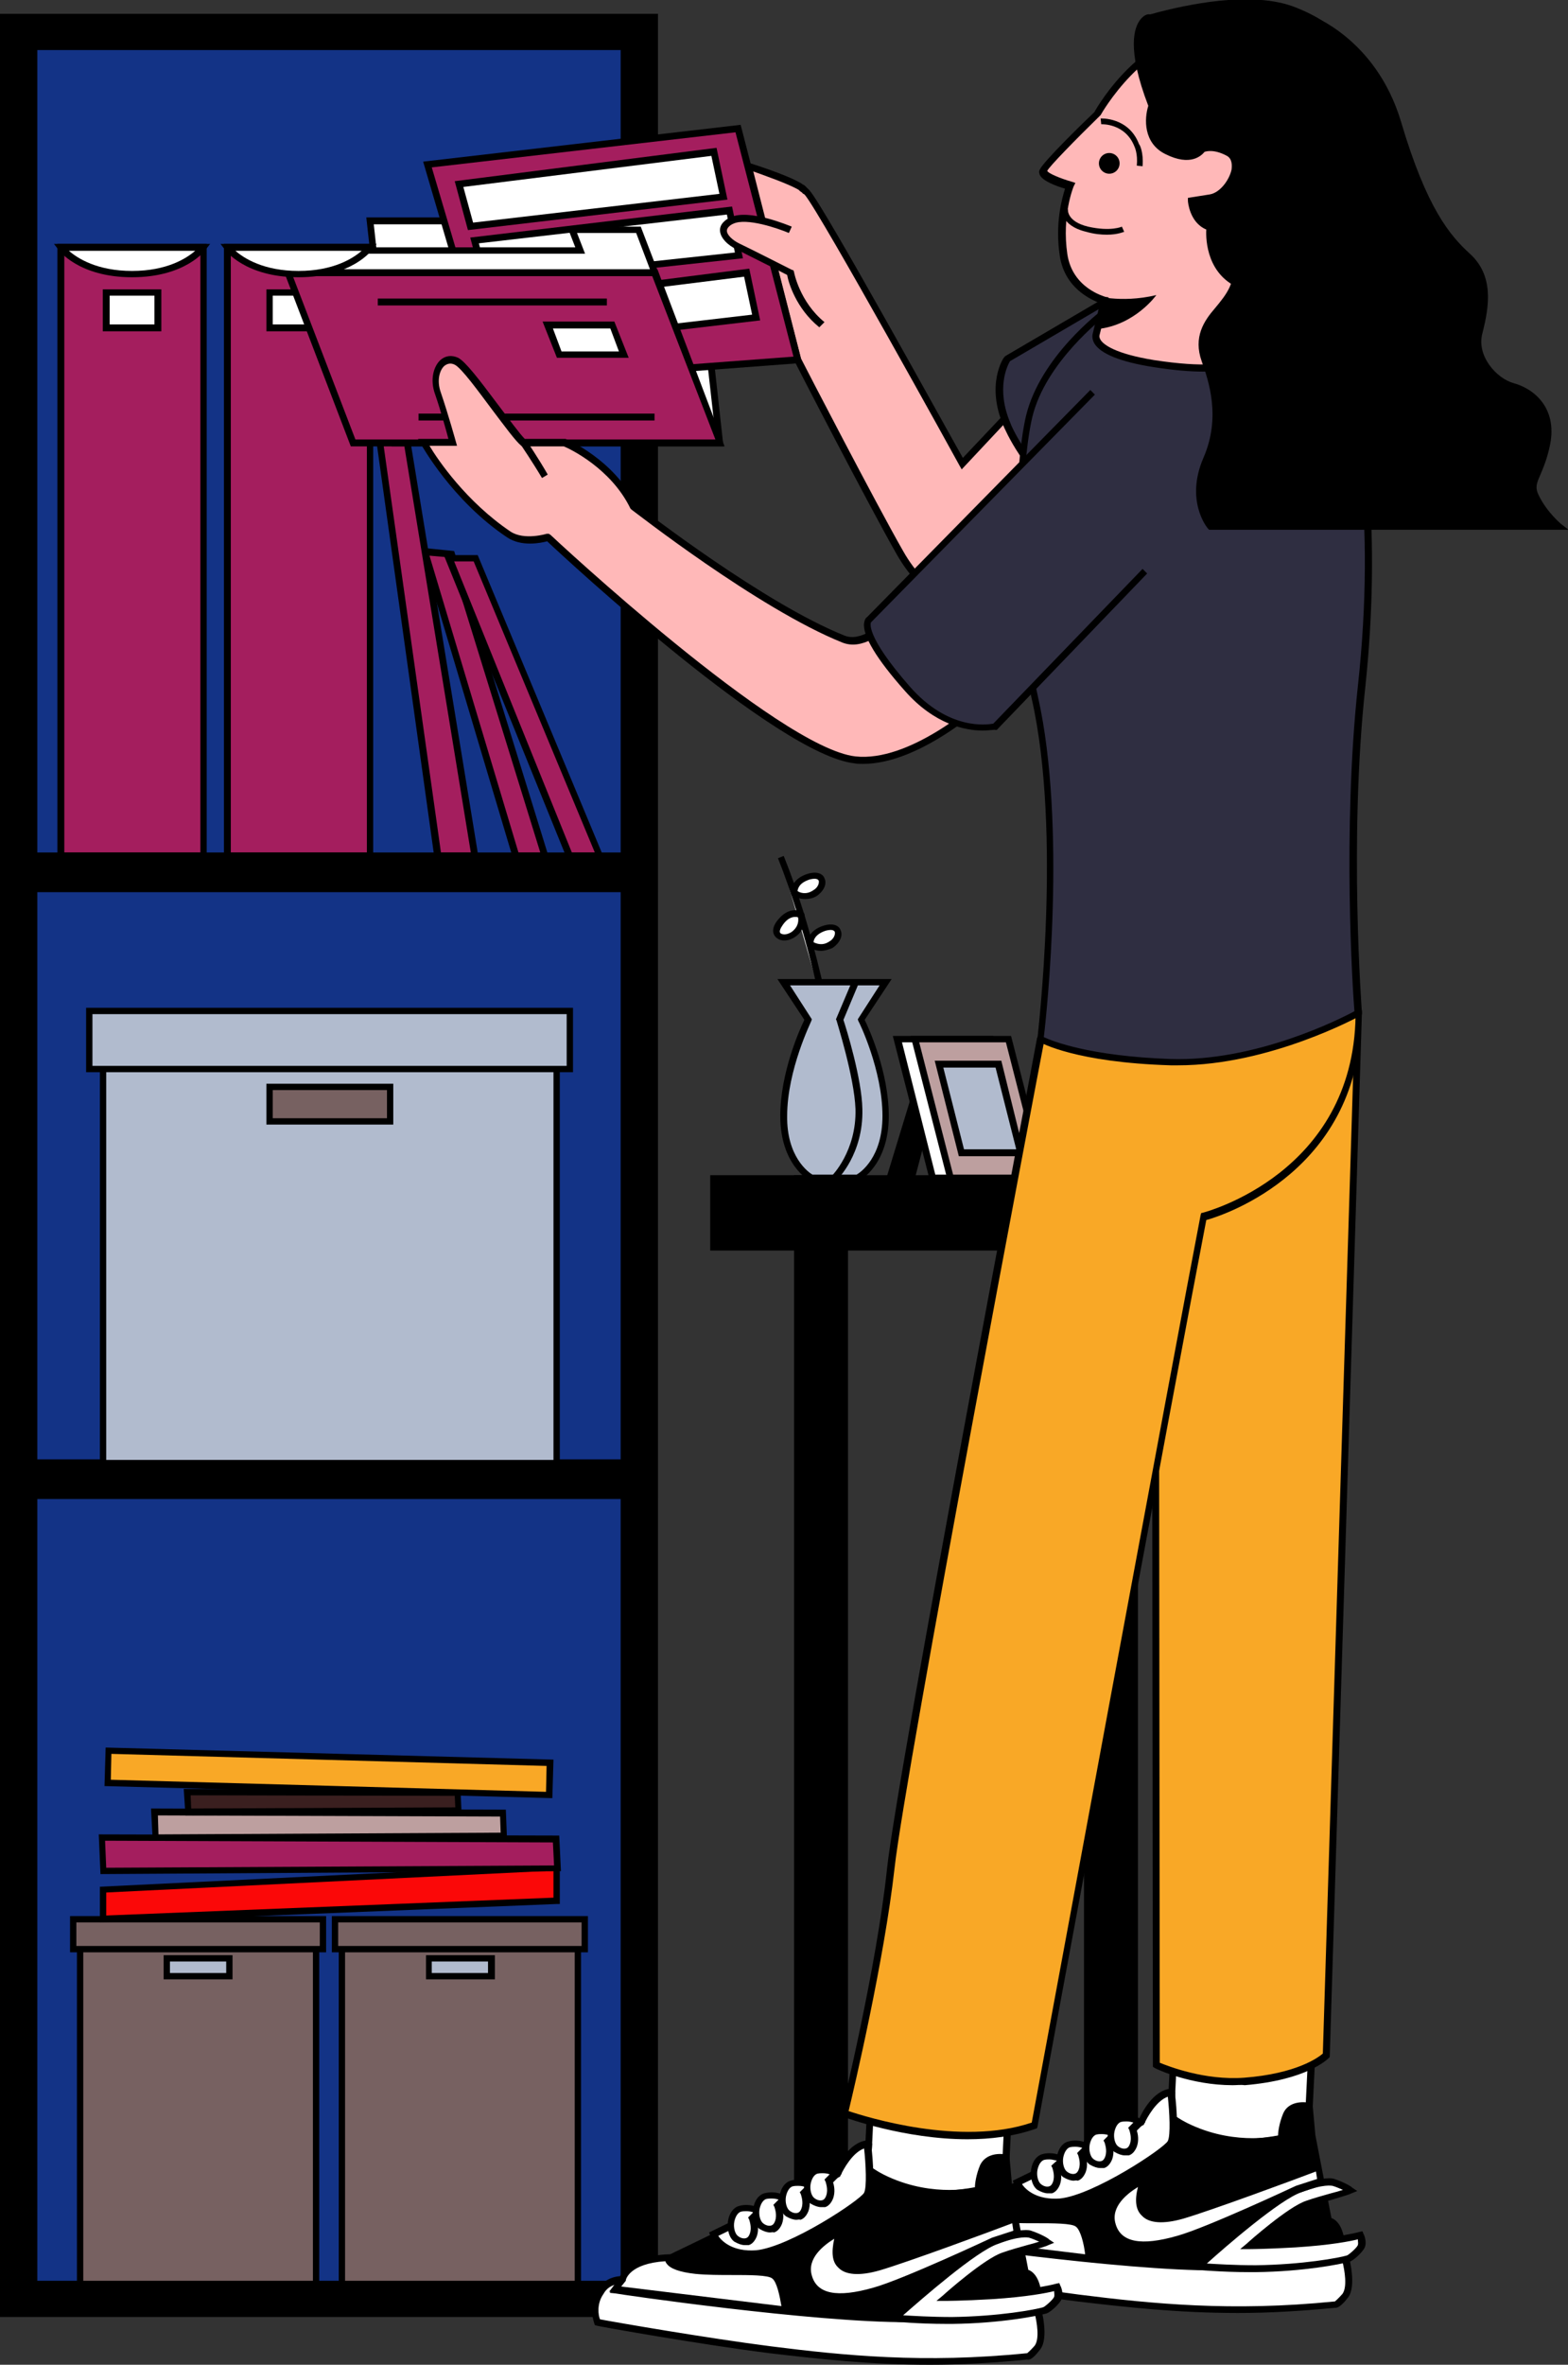 <svg width="213" height="321" viewBox="0 0 213 321" fill="none" xmlns="http://www.w3.org/2000/svg">
<rect x="0" y="0" width="213" height="321" fill="#333333" stroke="none"/>
<g clip-path="url(#clip0_1_1255)">
<path d="M154.115 159.914H147.719V297.341H154.115V159.914Z" fill="black"/>
<path d="M154.583 297.809H147.252V159.524H154.583V297.809ZM148.188 296.95H153.725V160.383H148.188V296.95Z" fill="black"/>
<path d="M178.215 279.147L177.669 289.454C177.669 289.454 170.962 291.25 166.672 290.626C162.382 290.001 159.029 287.268 159.029 287.268L159.653 275.399L178.215 279.147Z" fill="white"/>
<path d="M168.622 291.25C167.92 291.25 167.218 291.25 166.594 291.094C162.226 290.469 158.873 287.815 158.717 287.658L158.561 287.502L159.184 274.853L178.683 278.679L178.137 289.767L177.825 289.845C177.591 290.001 172.755 291.25 168.622 291.25ZM159.496 287.112C160.276 287.658 163.162 289.689 166.75 290.235C170.338 290.782 175.875 289.454 177.201 289.142L177.669 279.538L160.042 276.024L159.496 287.112Z" fill="black"/>
<path d="M177.825 285.941C177.825 285.941 175.485 285.316 174.705 287.112C173.925 288.908 174.081 290.313 174.081 290.313C174.081 290.313 166.594 292.343 159.029 287.424L159.185 284.847C159.185 284.847 155.831 287.268 155.051 288.049C154.271 288.83 128.221 301.479 126.895 301.948C125.569 302.416 122.372 306.008 124.166 308.585C124.166 308.585 153.413 312.879 166.438 312.879C179.463 312.879 181.257 311.942 181.257 311.942C181.257 311.942 182.427 305.696 181.959 303.665C181.491 301.635 180.399 301.635 180.399 301.635L178.215 290.001L177.825 285.941Z" fill="black"/>
<path d="M166.438 313.27C153.491 313.27 124.321 308.975 124.087 308.975H123.854L123.776 308.819C123.074 307.804 122.996 306.633 123.464 305.227C124.087 303.431 125.725 301.713 126.739 301.479C128.221 301.089 153.881 288.439 154.739 287.736C155.519 286.956 158.717 284.535 158.873 284.457L159.652 283.91L159.496 287.19C165.814 291.172 172.131 290.235 173.613 289.923C173.613 289.376 173.769 288.205 174.315 286.878C175.017 285.238 177.045 285.238 177.981 285.472L178.293 285.55L178.683 289.845L180.867 301.089C181.335 301.245 182.115 301.791 182.505 303.431C182.972 305.539 181.881 311.63 181.803 311.942L181.725 312.177L181.569 312.255C181.335 312.333 179.307 313.27 166.438 313.27ZM124.399 308.116C127.051 308.507 154.115 312.411 166.438 312.411C177.045 312.411 180.087 311.786 180.867 311.552C181.101 310.381 181.881 305.383 181.491 303.665C181.101 302.026 180.399 301.948 180.321 301.948H180.009L179.931 301.635L177.747 290.001L177.435 286.331C176.889 286.253 175.641 286.253 175.173 287.268C174.471 288.908 174.549 290.235 174.549 290.235V290.626L174.159 290.704C173.847 290.782 166.36 292.656 158.717 287.736L158.483 287.58L158.561 285.706C157.547 286.487 155.831 287.815 155.285 288.283C154.193 289.376 127.129 302.182 126.895 302.26C126.193 302.416 124.789 303.822 124.243 305.461C124.009 306.555 124.009 307.413 124.399 308.116Z" fill="black"/>
<path d="M159.028 283.989C159.028 283.989 159.73 289.532 159.028 290.782C158.326 292.031 148.577 298.356 143.976 298.824C139.452 299.293 138.126 296.248 138.126 296.248L155.051 288.049C155.051 288.049 156.611 284.301 159.028 283.989Z" fill="white"/>
<path d="M143.118 299.293C139.062 299.293 137.814 296.56 137.736 296.404L137.58 296.013L154.739 287.658C155.051 286.878 156.611 283.754 159.029 283.52L159.496 283.442L159.574 283.91C159.652 284.457 160.276 289.611 159.496 291.016C158.717 292.5 148.889 298.824 144.132 299.293C143.742 299.293 143.43 299.293 143.118 299.293ZM138.828 296.482C139.296 297.185 140.778 298.668 143.976 298.434C148.577 297.965 158.093 291.641 158.639 290.626C159.029 289.845 158.873 286.721 158.639 284.613C157.079 285.16 155.831 287.424 155.441 288.283L155.363 288.439L138.828 296.482Z" fill="black"/>
<path d="M182.583 306.32C182.583 306.32 178.215 307.57 165.112 307.648C152.009 307.726 125.335 303.744 125.335 303.744C125.569 303.431 126.583 302.416 126.583 302.416C126.583 302.416 124.399 302.104 123.23 304.056C122.06 306.008 122.918 308.194 122.918 308.194C122.918 308.194 137.034 310.693 146.472 311.942C155.909 313.114 167.062 314.285 181.257 312.879C181.257 312.879 181.569 313.036 182.661 311.63C183.674 310.146 182.583 306.32 182.583 306.32Z" fill="white"/>
<path d="M168.154 313.972C160.042 313.972 153.023 313.192 146.394 312.411C137.034 311.24 122.996 308.741 122.84 308.663L122.606 308.585L122.528 308.35C122.528 308.272 121.592 305.93 122.918 303.822C124.243 301.635 126.661 301.948 126.739 301.948L127.675 302.104L127.051 302.729C126.895 302.885 126.661 303.119 126.427 303.431C131.029 304.056 153.335 307.179 164.956 307.179C165.034 307.179 165.19 307.179 165.268 307.179C178.059 307.101 182.583 305.93 182.583 305.852L183.05 305.696L183.206 306.164C183.284 306.555 184.298 310.303 183.128 311.864C182.583 312.567 181.881 313.348 181.335 313.27C176.499 313.738 172.209 313.972 168.154 313.972ZM123.308 307.804C125.335 308.194 137.97 310.381 146.55 311.474C156.455 312.723 167.296 313.816 181.257 312.411H181.335C181.413 312.333 181.725 312.098 182.349 311.396C183.05 310.459 182.661 308.194 182.349 306.945C180.945 307.257 176.031 308.116 165.268 308.194C152.321 308.272 125.647 304.368 125.413 304.29L124.633 304.212L125.101 303.587C125.179 303.431 125.335 303.275 125.569 303.041C124.945 303.197 124.243 303.509 123.775 304.368C122.84 305.696 123.152 307.257 123.308 307.804Z" fill="black"/>
<path d="M181.101 296.169C181.101 296.169 180.009 295.701 176.577 297.028C173.145 298.356 162.85 307.648 162.85 307.648C162.85 307.648 166.204 308.038 170.572 307.96C177.201 307.882 182.193 306.867 183.129 306.633C183.44 306.555 184.688 305.539 184.922 304.915C185.156 304.29 184.766 303.431 184.766 303.431C184.766 303.431 182.193 304.212 175.953 304.602C171.975 304.837 169.636 304.837 169.636 304.837C169.636 304.837 175.173 299.917 177.513 299.137C179.853 298.356 182.661 297.653 183.44 297.263C183.44 297.263 182.427 296.638 181.101 296.169Z" fill="white"/>
<path d="M169.792 308.429C165.814 308.429 162.772 308.116 162.772 308.116L161.758 308.038L162.538 307.335C162.928 306.945 172.911 297.965 176.421 296.638C179.775 295.389 181.101 295.701 181.257 295.779C182.661 296.248 183.674 296.872 183.674 296.95L184.376 297.419L183.596 297.731C183.128 297.965 182.193 298.2 180.945 298.59C179.931 298.902 178.683 299.215 177.669 299.605C176.031 300.152 172.599 302.963 170.962 304.368C172.053 304.368 173.691 304.29 175.953 304.134C182.037 303.744 184.688 302.963 184.688 302.963L185.078 302.885L185.234 303.275C185.312 303.353 185.702 304.368 185.39 305.071C185.078 305.774 183.752 306.945 183.284 307.023C182.193 307.335 177.123 308.35 170.572 308.429C170.338 308.429 170.026 308.429 169.792 308.429ZM163.942 307.257C165.268 307.335 167.686 307.492 170.572 307.492C176.967 307.413 181.959 306.476 182.973 306.164C183.207 306.086 184.298 305.149 184.454 304.759C184.532 304.524 184.454 304.29 184.454 303.978C183.518 304.212 180.867 304.759 175.953 305.071C171.975 305.305 169.636 305.305 169.636 305.305H168.466L169.402 304.524C169.636 304.29 175.017 299.527 177.435 298.746C178.527 298.356 179.697 298.044 180.789 297.731C181.413 297.575 181.959 297.419 182.427 297.263C182.037 297.107 181.569 296.872 181.023 296.716C180.945 296.716 179.853 296.404 176.811 297.575C173.925 298.512 166.36 305.071 163.942 307.257Z" fill="black"/>
<path d="M155.363 295.935C155.363 295.935 150.059 298.278 151.073 302.026C151.931 305.149 155.519 305.227 159.965 303.978C164.02 302.885 176.187 297.107 176.187 297.107L179.385 296.013L178.995 294.061C178.995 294.061 164.644 299.449 160.51 300.62C155.909 302.026 153.569 300.854 155.363 295.935Z" fill="white"/>
<path d="M155.441 305.227C152.789 305.227 151.151 304.212 150.605 302.182C149.435 298.122 154.895 295.701 155.129 295.545L156.065 295.154L155.675 296.169C154.973 298.122 154.973 299.527 155.597 300.23C156.299 301.011 157.937 301.011 160.276 300.386C164.332 299.215 178.605 293.905 178.761 293.827L179.307 293.671L179.853 296.56L176.265 297.731C175.797 297.965 164.098 303.431 160.042 304.602C158.327 304.915 156.767 305.227 155.441 305.227ZM154.583 296.872C153.179 297.731 150.839 299.527 151.541 301.87C152.243 304.368 154.973 304.915 159.887 303.509C163.864 302.416 175.875 296.794 176.031 296.716L178.917 295.779L178.761 294.764C176.109 295.779 164.488 300.074 160.744 301.167C158.015 301.948 156.065 301.791 155.129 300.776C154.271 299.996 154.115 298.668 154.583 296.872Z" fill="black"/>
<path d="M131.965 299.449C131.965 299.449 131.575 300.776 135.709 301.167C139.842 301.557 145.224 301.089 146.394 301.948C147.564 302.807 147.875 306.555 147.875 306.555L124.789 303.744L125.725 302.416C125.803 302.416 126.193 299.683 131.965 299.449Z" fill="white"/>
<path d="M148.421 307.101L124.01 304.056L125.413 302.182C125.569 301.635 126.583 299.215 132.043 298.98H132.667L132.511 299.527C132.511 299.761 133.135 300.464 135.865 300.698C137.424 300.854 139.14 300.854 140.856 300.854C144.054 300.854 146.004 300.933 146.784 301.557C148.031 302.494 148.421 306.086 148.421 306.476V307.101ZM125.647 303.353L147.408 306.008C147.252 304.602 146.784 302.728 146.16 302.26C145.614 301.791 143.04 301.791 140.778 301.791C139.062 301.791 137.268 301.791 135.709 301.635C133.603 301.401 132.277 300.933 131.809 300.23C131.731 300.152 131.653 299.996 131.653 299.917C126.739 300.23 126.271 302.416 126.271 302.494V302.572L125.647 303.353Z" fill="black"/>
<path d="M144.444 293.202C144.444 293.202 143.196 292.422 141.714 292.812C140.232 293.202 140.154 296.091 141.246 296.872C142.338 297.653 143.118 297.341 143.508 296.326C143.898 295.311 143.43 294.139 143.43 294.139L144.444 293.202Z" fill="white"/>
<path d="M142.338 297.731C141.948 297.731 141.48 297.575 140.934 297.263C140.154 296.716 139.92 295.389 140.076 294.452C140.232 293.437 140.778 292.656 141.558 292.422C143.196 291.953 144.6 292.812 144.678 292.89L145.146 293.202L143.976 294.374C144.132 294.842 144.288 295.701 143.976 296.56C143.664 297.341 143.196 297.653 142.884 297.731C142.65 297.731 142.572 297.731 142.338 297.731ZM142.572 293.124C142.338 293.124 142.104 293.124 141.792 293.202C141.402 293.359 141.09 293.827 140.934 294.53C140.778 295.311 141.012 296.17 141.402 296.482C141.792 296.794 142.182 296.872 142.494 296.794C142.806 296.716 142.962 296.404 143.04 296.17C143.352 295.311 142.962 294.374 142.962 294.296L142.806 293.983L143.586 293.28C143.352 293.28 142.962 293.124 142.572 293.124Z" fill="black"/>
<path d="M147.875 291.406C147.875 291.406 146.627 290.626 145.146 291.016C143.664 291.406 143.586 294.295 144.678 295.076C145.77 295.857 146.549 295.545 146.939 294.53C147.329 293.515 146.861 292.343 146.861 292.343L147.875 291.406Z" fill="white"/>
<path d="M145.848 296.013C145.458 296.013 144.99 295.857 144.444 295.545C143.664 294.998 143.43 293.671 143.586 292.734C143.742 291.719 144.288 290.938 145.068 290.704C146.706 290.235 148.109 291.094 148.187 291.172L148.655 291.484L147.485 292.656C147.641 293.124 147.797 293.983 147.485 294.842C147.173 295.623 146.706 295.935 146.394 296.013C146.16 295.935 146.004 296.013 145.848 296.013ZM146.082 291.406C145.848 291.406 145.614 291.406 145.302 291.484C144.912 291.641 144.6 292.109 144.444 292.812C144.288 293.593 144.522 294.452 144.912 294.764C145.302 295.076 145.692 295.154 146.004 295.076C146.316 294.998 146.472 294.686 146.55 294.452C146.861 293.593 146.472 292.656 146.472 292.578L146.316 292.265L147.017 291.563C146.784 291.484 146.472 291.406 146.082 291.406Z" fill="black"/>
<path d="M151.463 289.767C151.463 289.767 150.215 288.986 148.733 289.376C147.252 289.767 147.174 292.656 148.266 293.437C149.357 294.217 150.137 293.905 150.527 292.89C150.917 291.875 150.449 290.704 150.449 290.704L151.463 289.767Z" fill="white"/>
<path d="M149.435 294.296C149.045 294.296 148.577 294.139 148.031 293.827C147.252 293.28 147.018 291.953 147.174 291.016C147.33 290.001 147.875 289.22 148.655 288.986C150.293 288.517 151.697 289.376 151.775 289.454L152.243 289.767L151.073 290.938C151.229 291.406 151.385 292.265 151.073 293.124C150.761 293.905 150.293 294.217 149.981 294.296C149.747 294.296 149.591 294.296 149.435 294.296ZM149.669 289.689C149.435 289.689 149.201 289.689 148.889 289.767C148.499 289.923 148.187 290.391 148.031 291.094C147.875 291.875 148.109 292.734 148.499 293.046C148.889 293.359 149.279 293.437 149.591 293.359C149.903 293.28 150.059 292.968 150.137 292.734C150.449 291.875 150.059 290.938 150.059 290.86L149.903 290.548L150.605 289.845C150.449 289.767 150.059 289.689 149.669 289.689Z" fill="black"/>
<path d="M154.817 288.049C154.817 288.049 153.569 287.268 152.087 287.658C150.605 288.049 150.527 290.938 151.619 291.719C152.711 292.5 153.491 292.187 153.881 291.172C154.271 290.157 153.803 288.986 153.803 288.986L154.817 288.049Z" fill="white"/>
<path d="M152.789 292.578C152.399 292.578 151.931 292.422 151.385 292.109C150.605 291.563 150.371 290.235 150.527 289.298C150.683 288.283 151.229 287.502 152.009 287.268C153.647 286.8 155.051 287.658 155.129 287.737L155.597 288.049L154.427 289.22C154.583 289.689 154.739 290.548 154.427 291.406C154.115 292.187 153.647 292.5 153.335 292.578C153.101 292.578 152.945 292.578 152.789 292.578ZM153.023 287.971C152.789 287.971 152.555 287.971 152.243 288.049C151.853 288.205 151.541 288.674 151.385 289.376C151.229 290.157 151.463 291.016 151.853 291.328C152.243 291.641 152.633 291.719 152.945 291.641C153.257 291.563 153.413 291.25 153.491 291.016C153.803 290.157 153.413 289.22 153.413 289.142L153.257 288.83L153.959 288.127C153.725 288.049 153.413 287.971 153.023 287.971Z" fill="black"/>
<path d="M114.728 159.914H108.333V297.341H114.728V159.914Z" fill="black"/>
<path d="M115.196 297.809H107.865V159.524H115.196V297.809ZM108.723 296.95H114.26V160.383H108.723V296.95Z" fill="black"/>
<path d="M170.962 159.914H96.946V169.284H170.962V159.914Z" fill="black"/>
<path d="M171.351 169.753H96.478V159.524H171.351V169.753ZM97.336 168.894H170.494V160.383H97.336V168.894Z" fill="black"/>
<path d="M184.532 137.504L180.165 278.991C180.165 278.991 177.435 281.88 169.09 282.505C162.694 282.973 157.079 280.319 157.079 280.319L156.923 136.489L184.532 137.504Z" fill="#F9A826"/>
<path d="M167.452 283.052C161.758 283.052 157.079 280.865 156.845 280.709L156.611 280.553V280.319L156.455 136.021L185 137.114V137.583L180.633 279.225L180.477 279.382C180.321 279.538 177.513 282.349 169.09 283.052C168.544 282.973 167.998 283.052 167.452 283.052ZM157.547 280.006C158.717 280.475 163.63 282.427 169.012 282.036C176.109 281.49 179.073 279.304 179.697 278.757L184.064 137.973L157.391 136.958L157.547 280.006Z" fill="black"/>
<path d="M136.957 286.175L136.411 296.482C136.411 296.482 129.703 298.278 125.413 297.653C121.124 297.029 117.77 294.296 117.77 294.296L118.394 282.427L136.957 286.175Z" fill="white"/>
<path d="M127.441 298.278C126.739 298.278 126.037 298.278 125.413 298.122C121.046 297.497 117.692 294.842 117.536 294.686L117.38 294.53L118.004 281.88L137.502 285.706L136.956 296.794L136.645 296.872C136.333 297.028 131.497 298.278 127.441 298.278ZM118.316 294.139C119.096 294.686 121.982 296.716 125.569 297.263C129.157 297.809 134.695 296.482 136.021 296.17L136.489 286.565L118.862 283.052L118.316 294.139Z" fill="black"/>
<path d="M124.088 149.607L120.89 159.914H123.854L126.583 149.607H124.088Z" fill="black"/>
<path d="M124.166 160.383H120.266L123.698 149.139H127.129L124.166 160.383ZM121.514 159.446H123.464L125.959 150.076H124.4L121.514 159.446Z" fill="black"/>
<path d="M126.661 159.914L121.904 141.018H134.539L139.374 159.914H126.661Z" fill="white"/>
<path d="M139.92 160.383H126.349L121.28 140.628H134.929L139.92 160.383ZM127.051 159.446H138.828L134.227 141.487H122.528L127.051 159.446Z" fill="black"/>
<path d="M129.157 159.914L124.321 141.018H137.034L141.792 159.914H129.157Z" fill="#BD9F9F"/>
<path d="M142.416 160.383H128.767L123.698 140.628H137.346L142.416 160.383ZM129.469 159.446H141.246L136.644 141.487H124.867L129.469 159.446Z" fill="black"/>
<path d="M130.561 156.479L127.519 144.454H135.553L138.672 156.479H130.561Z" fill="#B1BBCE"/>
<path d="M139.218 156.947H130.249L126.973 143.985H136.02L139.218 156.947ZM130.951 156.01H138.048L135.241 144.922H128.143L130.951 156.01Z" fill="black"/>
<path d="M179.853 137.27C179.853 137.27 176.421 137.036 160.042 136.646C143.664 136.255 141.324 141.096 141.324 141.096C141.324 141.096 122.372 240.496 120.968 253.692C119.564 267.279 114.728 286.956 114.728 286.956C114.728 286.956 129.625 292.5 140.544 288.595C140.544 288.595 160.042 183.183 163.552 165.224C163.552 165.224 184.532 160.071 184.532 137.661L179.853 137.27Z" fill="#F9A826"/>
<path d="M131.419 290.391C122.918 290.391 114.962 287.502 114.572 287.346L114.182 287.19L114.26 286.8C114.338 286.565 119.096 267.045 120.5 253.614C121.904 240.574 140.7 142.033 140.856 141.018V140.94C140.934 140.706 143.508 135.865 159.965 136.255C176.031 136.646 179.697 136.88 179.775 136.88L184.922 137.192V137.661C184.922 158.743 166.438 164.912 163.864 165.614C160.276 184.12 141.09 287.658 140.934 288.674L140.856 288.908L140.622 288.986C137.736 290.001 134.539 290.391 131.419 290.391ZM115.274 286.565C117.614 287.346 130.483 291.406 140.154 288.127C141.246 282.271 159.731 182.324 163.084 164.99L163.162 164.677L163.474 164.599C163.708 164.521 183.83 159.29 184.142 137.895L179.931 137.661C179.931 137.661 176.265 137.426 160.12 137.036C145.224 136.646 142.182 140.706 141.87 141.174C141.246 144.376 122.918 240.73 121.514 253.614C120.11 266.108 115.976 283.676 115.274 286.565Z" fill="black"/>
<path d="M139.062 54.112L130.717 62.935C130.717 62.935 111.843 28.735 109.659 26.158C109.581 26.08 109.503 26.002 109.347 25.846C109.269 25.767 109.191 25.689 109.113 25.689C109.035 25.611 108.879 25.533 108.723 25.455L108.645 25.377C106.617 24.206 101.625 22.644 101.625 22.644L102.873 27.407L108.411 48.958C108.411 48.958 118.55 68.557 122.294 75.194C126.037 81.831 131.419 83.393 134.383 81.753C137.346 80.035 149.591 68.323 149.591 68.323L139.062 54.112Z" fill="#FFB8B8"/>
<path d="M131.809 82.69C128.689 82.69 124.789 80.426 121.826 75.272C118.082 68.713 108.021 49.27 107.943 49.036V48.958L100.923 21.863L101.703 22.098C101.937 22.176 106.773 23.659 108.879 24.909L108.957 24.987C109.113 25.065 109.269 25.143 109.347 25.221C109.425 25.299 109.503 25.377 109.581 25.455L109.659 25.533C109.815 25.689 109.893 25.767 109.971 25.846C112.077 28.266 128.221 57.625 130.795 62.154L139.062 53.409L150.137 68.245L149.825 68.557C149.357 69.025 137.502 80.348 134.539 82.065C133.759 82.456 132.823 82.69 131.809 82.69ZM108.801 48.646C109.347 49.739 119.018 68.401 122.684 74.804C126.115 80.894 131.263 82.846 134.149 81.128C136.8 79.645 147.096 69.884 148.967 68.088L138.984 54.814L130.639 63.716L130.327 63.169C130.171 62.857 111.453 28.969 109.347 26.47C109.269 26.392 109.191 26.314 109.113 26.314L109.035 26.236C108.957 26.158 108.879 26.08 108.879 26.08C108.723 26.002 108.645 25.924 108.567 25.846L108.489 25.767C107.007 24.909 103.809 23.815 102.327 23.269L108.801 48.646Z" fill="black"/>
<path d="M88.99 2.343H0.468V314.129H88.99V2.343Z" fill="black"/>
<path d="M89.38 314.519H0V1.874H89.38V314.519ZM0.936 313.66H88.522V2.811H0.936V313.66Z" fill="black"/>
<path d="M84.779 6.403H4.68V310.068H84.779V6.403Z" fill="#133386"/>
<path d="M85.169 310.459H4.212V5.934H85.169V310.459ZM5.07 309.6H84.311V6.793H5.07V309.6Z" fill="black"/>
<path d="M136.8 57.703C136.8 57.703 139.296 63.95 145.77 68.635L164.488 44.429L159.73 35.294L136.8 48.724C136.8 48.724 134.539 52.238 136.8 57.703Z" fill="#2F2E41"/>
<path d="M145.848 69.26L145.458 69.026C138.984 64.341 136.489 58.172 136.333 57.86C133.915 52.238 136.255 48.646 136.411 48.49L136.489 48.412L136.567 48.334L159.887 34.669L165.034 44.507L145.848 69.26ZM137.19 49.036C136.878 49.583 135.241 52.706 137.268 57.469C137.268 57.547 139.686 63.404 145.692 67.932L163.942 44.351L159.575 35.918L137.19 49.036Z" fill="black"/>
<path d="M57.715 74.882L70.038 116.188H74.016L61.303 75.194L57.715 74.882Z" fill="#A41E5E"/>
<path d="M74.64 116.656H69.726L57.091 74.335L61.693 74.804L74.64 116.656ZM70.428 115.719H73.392L60.991 75.663L58.339 75.428L70.428 115.719Z" fill="black"/>
<path d="M60.991 75.819L77.369 116.188H81.425L64.656 75.741L60.991 75.819Z" fill="#A41E5E"/>
<path d="M82.127 116.656H77.057L60.289 75.35H64.89L82.127 116.656ZM77.681 115.719H80.801L64.344 76.209H61.693L77.681 115.719Z" fill="black"/>
<path d="M50.306 50.52L59.509 116.188H64.501L53.66 49.973H50.306" fill="#A41E5E"/>
<path d="M65.047 116.656H59.041L49.838 50.598L50.696 50.442L59.899 115.719H63.955L53.27 50.442H50.306V49.505H54.05L65.047 116.656Z" fill="black"/>
<path d="M50.306 33.576H30.886V116.188H50.306V33.576Z" fill="#A41E5E"/>
<path d="M50.696 116.656H30.418V33.107H50.696V116.656ZM31.353 115.719H49.838V34.044H31.353V115.719Z" fill="black"/>
<path d="M43.676 39.666H36.657V44.507H43.676V39.666Z" fill="white"/>
<path d="M44.066 44.976H36.189V39.276H44.144V44.976H44.066ZM37.047 44.039H43.13V40.135H37.047V44.039Z" fill="black"/>
<path d="M150.137 42.399C150.137 42.399 141.714 48.646 139.842 56.61C137.97 64.575 137.97 83.315 140.622 94.871C144.756 113.377 141.402 141.096 141.402 141.096C141.402 141.096 146.16 143.829 159.029 144.22C171.898 144.61 184.61 137.583 184.61 137.583C184.61 137.583 182.817 114.314 185.078 93.231C187.34 72.149 185.234 53.956 181.101 47.162C176.967 40.369 169.09 38.885 169.09 38.885C169.09 38.885 162.148 36.855 150.137 42.399Z" fill="#2F2E41"/>
<path d="M160.043 144.61C159.731 144.61 159.341 144.61 159.029 144.61C146.16 144.22 141.402 141.565 141.168 141.409L140.934 141.252V140.94C140.934 140.628 144.288 113.064 140.154 94.871C137.502 82.924 137.58 64.106 139.374 56.454C141.324 48.412 149.513 42.243 149.825 42.009L149.903 41.931C161.914 36.387 168.778 38.261 169.09 38.339C169.402 38.417 177.201 39.979 181.413 46.85C185.936 54.346 187.574 73.398 185.468 93.231C183.207 114.001 185 137.192 185 137.426V137.739L184.766 137.895C184.61 137.973 172.521 144.61 160.043 144.61ZM141.792 140.784C142.962 141.331 148.032 143.361 158.951 143.751C170.572 144.142 182.115 138.285 183.986 137.27C183.752 134.459 182.349 112.752 184.454 93.153C186.95 70.275 184.142 53.331 180.555 47.318C176.655 40.759 168.934 39.198 168.856 39.198C168.778 39.198 161.992 37.324 150.371 42.712C149.747 43.18 142.026 49.192 140.232 56.61C138.438 64.184 138.36 82.846 141.012 94.637C144.912 112.049 142.182 137.661 141.792 140.784Z" fill="black"/>
<path d="M149.123 15.382C149.123 15.382 155.363 4.295 164.332 4.607C173.301 4.919 178.527 6.012 181.647 12.415C184.766 18.818 183.207 23.347 177.357 30.531C171.508 37.714 168.934 38.729 168.934 38.729L167.374 49.27C167.374 49.27 165.424 50.676 156.611 49.27C147.876 47.865 148.811 45.366 148.811 45.366L149.981 40.681C149.981 40.681 145.224 39.588 144.444 34.591C143.586 29.047 145.302 25.143 145.302 25.143C145.302 25.143 141.246 23.972 141.636 23.035C142.026 22.098 149.123 15.382 149.123 15.382Z" fill="#FFB8B8"/>
<path d="M163.396 50.442C161.758 50.442 159.575 50.286 156.611 49.817C152.165 49.114 149.513 48.021 148.655 46.616C148.265 45.913 148.421 45.366 148.421 45.366L149.435 41.15C148.187 40.681 144.678 39.12 143.976 34.825C143.274 30.296 144.288 26.861 144.678 25.611C143.586 25.299 141.636 24.596 141.246 23.737C141.168 23.503 141.09 23.269 141.246 23.035C141.636 22.02 147.33 16.476 148.655 15.226C149.201 14.211 155.363 3.904 164.254 4.295C172.755 4.685 178.605 5.466 182.037 12.337C185.468 19.365 183.207 24.128 177.669 30.999C172.755 37.09 170.104 38.807 169.324 39.198L167.764 49.661L167.608 49.739C167.53 49.817 166.594 50.442 163.396 50.442ZM163.864 5.075C155.519 5.075 149.591 15.46 149.513 15.617L149.435 15.695C146.082 18.974 142.494 22.644 142.26 23.191C142.338 23.503 143.976 24.206 145.614 24.674L146.082 24.831L145.848 25.299C145.848 25.299 144.21 29.203 144.99 34.513C145.692 39.12 149.981 40.213 150.137 40.291L150.605 40.369L149.357 45.523C149.357 45.601 149.279 45.757 149.513 46.147C149.903 46.772 151.463 48.021 156.767 48.88C163.864 49.973 166.36 49.27 166.984 49.036L168.544 38.495L168.778 38.417C168.778 38.417 171.352 37.324 176.967 30.374C183.051 22.878 184.064 18.584 181.179 12.728C178.293 6.793 173.613 5.622 164.254 5.154C164.176 5.154 164.02 5.075 163.864 5.075Z" fill="black"/>
<path d="M163.24 20.302C163.24 20.302 164.644 19.521 166.828 20.77C169.012 22.019 166.906 26.392 164.41 26.782C161.914 27.173 161.914 27.173 161.914 27.173C161.914 27.173 162.07 30.14 164.41 30.765C164.41 30.765 163.63 36.933 169.012 38.729C174.393 40.525 181.101 29.984 181.101 29.984C181.101 29.984 186.092 23.425 184.844 15.539C183.596 7.652 183.206 4.451 175.875 1.484C168.544 -1.484 156.689 2.499 156.143 2.421C155.597 2.342 152.633 4.373 156.533 14.367C156.533 14.367 154.973 18.74 158.561 20.536C162.148 22.332 163.24 20.302 163.24 20.302Z" fill="black"/>
<path d="M170.26 39.51C169.792 39.51 169.246 39.432 168.778 39.276C163.942 37.558 163.786 32.561 163.864 31.155C161.602 30.218 161.368 27.407 161.368 27.251V26.861L164.332 26.392C165.736 26.158 166.984 24.44 167.296 23.035C167.374 22.41 167.374 21.551 166.672 21.16C164.956 20.224 163.864 20.536 163.63 20.614C163.24 21.082 161.758 22.644 158.327 20.926C155.285 19.443 155.441 16.085 155.987 14.367C153.023 6.637 154.037 3.67 154.973 2.577C155.363 2.108 155.831 1.874 156.221 1.952C156.299 1.952 156.845 1.796 157.391 1.64C160.822 0.781 169.948 -1.406 176.031 1.015C183.44 3.982 183.986 7.418 185.234 14.992L185.312 15.382C186.56 23.425 181.725 29.906 181.491 30.14C181.179 30.687 175.563 39.51 170.26 39.51ZM162.382 27.563C162.538 28.344 163.006 29.906 164.488 30.374L164.878 30.452L164.8 30.843C164.8 31.077 164.176 36.621 169.09 38.339C174.081 40.057 180.555 29.828 180.633 29.75C180.711 29.672 185.468 23.269 184.298 15.617L184.22 15.226C182.973 7.574 182.505 4.763 175.563 1.952C169.714 -0.39 160.822 1.796 157.469 2.577C156.299 2.889 156.065 2.889 155.909 2.889C155.909 2.889 155.597 3.045 155.363 3.514C154.895 4.373 154.037 7.106 156.767 14.289L156.845 14.445L156.767 14.601C156.689 14.758 155.363 18.662 158.561 20.224C161.758 21.785 162.694 20.145 162.772 20.145L162.85 20.067L162.928 19.989C163.006 19.989 164.566 19.13 166.984 20.458C167.92 21.004 168.31 22.019 168.076 23.269C167.764 24.987 166.282 27.017 164.41 27.329L162.382 27.563Z" fill="black"/>
<path d="M97.804 60.124L94.45 29.906H50.306L53.581 60.124H97.804Z" fill="white"/>
<path d="M98.272 60.593H53.191L49.76 29.515H94.84L98.272 60.593ZM53.971 59.656H97.258L93.982 30.452H50.774L53.971 59.656Z" fill="black"/>
<path d="M100.3 17.413L58.027 22.332L66.762 52.004L108.333 48.802L100.3 17.413Z" fill="#A41E5E"/>
<path d="M66.45 52.472L57.481 21.941L100.612 16.944L108.957 49.27L66.45 52.472ZM58.651 22.722L67.152 51.457L107.787 48.412L99.91 17.959L58.651 22.722Z" fill="black"/>
<path d="M62.317 24.987L63.877 30.687L98.272 26.704L96.946 20.614L62.317 24.987Z" fill="white"/>
<path d="M63.565 31.233L61.771 24.596L97.336 20.067L98.818 27.095L63.565 31.233ZM62.941 25.377L64.266 30.218L97.726 26.314L96.634 21.16L62.941 25.377Z" fill="black"/>
<path d="M64.501 32.639L66.061 38.339L100.378 34.669L99.13 28.578L64.501 32.639Z" fill="white"/>
<path d="M65.671 38.885L63.877 32.248L99.442 28.032L100.924 35.059L65.671 38.885ZM65.047 33.029L66.373 37.87L99.832 34.279L98.74 29.125L65.047 33.029Z" fill="black"/>
<path d="M66.762 41.384L68.322 47.162L102.717 43.102L101.391 37.011L66.762 41.384Z" fill="white"/>
<path d="M68.01 47.631L66.216 40.994L101.781 36.465L103.263 43.492L68.01 47.631ZM67.386 41.775L68.712 46.616L102.171 42.712L101.079 37.558L67.386 41.775Z" fill="black"/>
<path d="M88.912 37.011L97.804 60.124H47.966L39.075 37.011H88.912Z" fill="#A41E5E"/>
<path d="M98.428 60.593H47.654L38.451 36.543H89.302L98.428 60.593ZM48.278 59.656H97.18L88.6 37.48H39.777L48.278 59.656Z" fill="black"/>
<path d="M88.912 56.142H56.857V57.079H88.912V56.142Z" fill="black"/>
<path d="M134.305 94.559C134.305 94.559 124.244 104.085 116.054 103.226C105.369 102.055 74.406 73.008 74.406 73.008C74.406 73.008 71.208 74.023 69.102 72.617C61.615 67.542 57.559 60.124 57.559 60.124H61.537C61.537 60.124 60.601 56.454 59.509 53.487C58.495 50.52 60.133 48.177 62.005 49.036C63.877 49.973 69.414 58.797 71.13 60.124H76.668C76.668 60.124 83.063 62.779 86.027 68.869C86.027 68.869 103.029 82.222 114.572 86.906C118.394 88.468 123.152 81.675 125.024 81.753C125.024 81.675 132.199 89.952 134.305 94.559Z" fill="#FFB8B8"/>
<path d="M117.224 103.694C116.834 103.694 116.444 103.694 116.054 103.616C105.603 102.445 77.136 76.131 74.328 73.476C73.47 73.71 70.818 74.257 68.868 72.93C61.381 67.932 57.247 60.358 57.169 60.28L56.779 59.578H60.913C60.601 58.406 59.899 55.83 59.119 53.565C58.339 51.457 58.963 49.661 59.821 48.88C60.523 48.255 61.381 48.177 62.239 48.568C63.253 49.114 65.047 51.457 67.62 54.892C69.102 56.845 70.584 58.875 71.286 59.578H76.824C77.058 59.656 83.375 62.389 86.339 68.401C87.665 69.416 103.809 81.909 114.728 86.282C116.912 87.141 119.486 84.954 121.67 83.159C123.074 81.987 124.166 81.05 125.102 81.128H125.257L125.413 81.285C125.725 81.597 132.667 89.639 134.773 94.246L134.929 94.559L134.695 94.793C134.227 95.261 125.257 103.694 117.224 103.694ZM74.562 72.461L74.796 72.617C75.108 72.93 105.759 101.508 116.21 102.679C123.464 103.46 132.277 95.808 133.837 94.403C131.809 90.264 125.959 83.315 124.946 82.144C124.4 82.3 123.308 83.159 122.294 84.017C119.954 85.97 117.146 88.312 114.416 87.219C102.951 82.612 85.949 69.26 85.793 69.182L85.715 69.104L85.637 69.025C82.985 63.56 77.37 60.905 76.59 60.593H70.974L70.818 60.514C70.038 59.89 68.556 57.86 66.84 55.595C64.969 53.097 62.707 49.973 61.771 49.505C61.147 49.192 60.679 49.427 60.367 49.661C59.743 50.208 59.275 51.613 59.899 53.331C60.913 56.298 61.927 59.968 61.927 59.968L62.083 60.514H58.339C59.509 62.467 63.331 68.088 69.336 72.149C71.208 73.398 74.25 72.461 74.25 72.461H74.562Z" fill="black"/>
<path d="M148.421 53.175L118.004 84.096C118.004 84.096 116.132 85.423 123.23 93.466C129.079 100.103 135.085 98.541 135.085 98.541L155.441 77.38" fill="#2F2E41"/>
<path d="M133.447 99.166C131.185 99.166 126.973 98.385 122.918 93.778C119.096 89.483 117.146 86.282 117.38 84.564C117.458 84.096 117.614 83.861 117.77 83.783L148.109 52.94L148.733 53.565L118.316 84.486C118.316 84.486 117.38 86.126 123.62 93.231C128.845 99.166 134.071 98.385 134.929 98.229L155.207 77.224L155.831 77.849L135.397 99.088H135.241C135.163 99.01 134.461 99.166 133.447 99.166Z" fill="black"/>
<path d="M71.13 60.124C71.13 60.124 72.768 62.545 74.016 64.653L71.13 60.124Z" fill="white"/>
<path d="M73.626 64.887C72.378 62.779 70.74 60.358 70.74 60.358L71.52 59.812C71.52 59.812 73.158 62.232 74.406 64.419L73.626 64.887Z" fill="black"/>
<path d="M39.075 37.011L37.905 34.044H78.773L77.759 31.233H86.807L88.912 37.011H39.075Z" fill="white"/>
<path d="M89.614 37.48H38.763L37.203 33.576H78.149L77.058 30.765H87.041L89.614 37.48ZM39.387 36.543H88.289L86.417 31.624H78.383L79.475 34.435H38.607L39.387 36.543Z" fill="black"/>
<path d="M136.644 292.89C136.644 292.89 134.305 292.265 133.525 294.061C132.745 295.857 132.901 297.263 132.901 297.263C132.901 297.263 125.413 299.293 117.848 294.374L118.004 291.797C118.004 291.797 114.65 294.217 113.87 294.998C113.09 295.779 87.041 308.429 85.715 308.897C84.389 309.366 81.191 312.957 82.985 315.534C82.985 315.534 112.232 319.829 125.257 319.829C138.282 319.829 140.076 318.892 140.076 318.892C140.076 318.892 141.246 312.645 140.778 310.615C140.31 308.585 139.218 308.585 139.218 308.585L137.034 296.95L136.644 292.89Z" fill="black"/>
<path d="M125.257 320.297C112.31 320.297 83.141 316.003 82.907 316.003H82.673L82.595 315.847C81.893 314.831 81.815 313.66 82.283 312.255C82.907 310.459 84.545 308.741 85.559 308.507C87.041 308.116 112.7 295.467 113.558 294.764C114.338 293.983 117.536 291.563 117.692 291.485L118.472 290.938L118.316 294.217C124.633 298.2 130.951 297.263 132.433 296.95C132.433 296.404 132.589 295.233 133.135 293.905C133.915 292.265 135.864 292.265 136.8 292.5L137.112 292.578L137.502 296.872L139.686 308.116C140.154 308.272 140.934 308.819 141.324 310.459C141.792 312.567 140.7 318.658 140.622 318.97L140.544 319.204L140.388 319.282C140.076 319.36 138.048 320.297 125.257 320.297ZM83.219 315.144C85.871 315.534 112.934 319.438 125.257 319.438C135.864 319.438 138.906 318.814 139.686 318.579C139.92 317.408 140.7 312.411 140.31 310.693C139.92 309.053 139.218 308.975 139.14 308.975H138.828L138.75 308.663L136.566 297.028L136.254 293.359C135.708 293.28 134.461 293.28 133.993 294.296C133.291 295.935 133.369 297.263 133.369 297.263V297.653L132.979 297.731C132.667 297.809 125.179 299.683 117.536 294.764L117.302 294.608L117.38 292.734C116.366 293.515 114.65 294.842 114.104 295.311C113.012 296.404 85.949 309.209 85.715 309.288C85.013 309.444 83.609 310.849 83.063 312.489C82.751 313.582 82.829 314.441 83.219 315.144Z" fill="black"/>
<path d="M117.848 291.016C117.848 291.016 118.55 296.56 117.848 297.809C117.146 299.059 107.397 305.383 102.795 305.852C98.272 306.32 96.946 303.275 96.946 303.275L113.87 295.076C113.87 295.076 115.43 291.328 117.848 291.016Z" fill="white"/>
<path d="M101.859 306.32C97.804 306.32 96.556 303.587 96.478 303.431L96.322 303.041L113.48 294.686C113.792 293.905 115.352 290.782 117.77 290.548L118.238 290.469L118.316 290.938C118.394 291.485 119.018 296.638 118.238 298.044C117.458 299.527 107.631 305.852 102.873 306.32C102.483 306.32 102.171 306.32 101.859 306.32ZM97.57 303.509C98.038 304.212 99.52 305.696 102.717 305.461C107.319 304.993 116.834 298.668 117.38 297.653C117.77 296.872 117.614 293.749 117.38 291.641C115.82 292.187 114.572 294.452 114.182 295.311L114.104 295.467L97.57 303.509Z" fill="black"/>
<path d="M140.778 313.348C140.778 313.348 136.41 314.597 123.308 314.675C110.205 314.753 83.531 310.771 83.531 310.771C83.765 310.459 84.779 309.444 84.779 309.444C84.779 309.444 82.595 309.131 81.425 311.083C80.255 313.036 81.113 315.222 81.113 315.222C81.113 315.222 95.23 317.721 104.667 318.97C114.104 320.141 125.257 321.312 139.452 319.907C139.452 319.907 139.764 320.063 140.856 318.658C141.948 317.252 140.778 313.348 140.778 313.348Z" fill="white"/>
<path d="M126.349 321C118.238 321 111.219 320.219 104.589 319.438C95.23 318.267 81.191 315.768 81.035 315.69L80.801 315.612L80.723 315.378C80.723 315.3 79.787 312.957 81.113 310.849C82.439 308.663 84.857 308.975 84.935 308.975L85.871 309.131L85.247 309.756C85.091 309.912 84.857 310.146 84.623 310.459C89.224 311.083 111.531 314.207 123.152 314.207C123.23 314.207 123.386 314.207 123.464 314.207C136.254 314.129 140.778 312.957 140.778 312.879L141.246 312.723L141.402 313.192C141.48 313.582 142.494 317.33 141.324 318.892C140.778 319.594 140.076 320.453 139.53 320.297C134.695 320.766 130.405 321 126.349 321ZM81.503 314.831C83.531 315.222 96.166 317.408 104.745 318.501C114.65 319.751 125.491 320.844 139.452 319.438H139.53C139.608 319.36 139.92 319.126 140.544 318.423C141.246 317.486 140.856 315.222 140.544 313.973C139.14 314.285 134.227 315.144 123.464 315.222C110.517 315.3 83.843 311.396 83.609 311.318L82.829 311.24L83.297 310.615C83.375 310.459 83.531 310.303 83.765 310.068C83.141 310.225 82.439 310.537 81.971 311.396C81.035 312.723 81.269 314.285 81.503 314.831Z" fill="black"/>
<path d="M139.842 303.197C139.842 303.197 138.75 302.729 135.319 304.056C131.887 305.383 121.592 314.675 121.592 314.675C121.592 314.675 124.945 315.066 129.313 314.988C135.942 314.91 140.934 313.894 141.87 313.66C142.182 313.582 143.43 312.567 143.664 311.942C143.898 311.318 143.508 310.459 143.508 310.459C143.508 310.459 140.934 311.24 134.695 311.63C130.717 311.864 128.377 311.864 128.377 311.864C128.377 311.864 133.915 306.945 136.254 306.164C138.594 305.383 141.402 304.681 142.182 304.29C142.182 304.29 141.168 303.666 139.842 303.197Z" fill="white"/>
<path d="M128.611 315.456C124.633 315.456 121.592 315.144 121.592 315.144L120.578 315.066L121.358 314.363C121.748 313.973 131.731 304.993 135.241 303.666C138.594 302.416 139.92 302.729 140.076 302.807C141.48 303.275 142.494 303.9 142.494 303.978L143.196 304.446L142.416 304.759C141.948 304.993 141.012 305.227 139.764 305.618C138.75 305.93 137.58 306.242 136.488 306.633C134.851 307.179 131.419 309.99 129.781 311.396C130.873 311.396 132.511 311.318 134.773 311.162C140.856 310.771 143.508 309.99 143.508 309.99L143.898 309.912L144.054 310.303C144.132 310.381 144.522 311.396 144.21 312.099C143.898 312.801 142.572 313.973 142.104 314.051C141.012 314.363 135.942 315.378 129.391 315.456C129.079 315.456 128.845 315.456 128.611 315.456ZM122.684 314.285C124.009 314.363 126.427 314.519 129.313 314.519C135.708 314.441 140.7 313.504 141.714 313.192C141.948 313.114 143.04 312.177 143.196 311.786C143.274 311.552 143.196 311.318 143.196 311.005C142.26 311.24 139.608 311.786 134.695 312.099C130.717 312.333 128.377 312.333 128.377 312.333H127.207L128.143 311.552C128.377 311.318 133.759 306.555 136.176 305.774C137.268 305.383 138.438 305.071 139.53 304.759C140.154 304.603 140.7 304.446 141.168 304.29C140.778 304.134 140.31 303.9 139.764 303.744C139.686 303.744 138.594 303.431 135.552 304.603C132.667 305.54 125.179 312.099 122.684 314.285Z" fill="black"/>
<path d="M114.104 302.963C114.104 302.963 108.801 305.305 109.815 309.053C110.673 312.177 114.26 312.255 118.706 311.005C122.762 309.912 134.929 304.134 134.929 304.134L138.126 303.041L137.736 301.089C137.736 301.089 123.386 306.476 119.252 307.648C114.728 309.053 112.389 307.882 114.104 302.963Z" fill="white"/>
<path d="M114.26 312.177C111.609 312.177 109.971 311.161 109.425 309.131C108.255 305.071 113.714 302.65 113.948 302.494L114.884 302.104L114.494 303.119C113.792 305.071 113.792 306.476 114.416 307.179C115.118 307.96 116.756 307.96 119.096 307.335C123.152 306.164 137.424 300.854 137.58 300.776L138.126 300.62L138.672 303.509L135.085 304.681C134.617 304.915 122.918 310.381 118.862 311.552C117.068 311.942 115.508 312.177 114.26 312.177ZM113.324 303.9C111.921 304.759 109.581 306.555 110.283 308.897C110.985 311.396 113.714 311.942 118.628 310.537C122.606 309.444 134.617 303.822 134.773 303.744L137.658 302.807L137.502 301.791C134.851 302.807 123.23 307.101 119.486 308.194C116.756 308.975 114.806 308.819 113.87 307.804C113.012 307.023 112.934 305.696 113.324 303.9Z" fill="black"/>
<path d="M90.784 306.477C90.784 306.477 90.394 307.804 94.528 308.194C98.662 308.585 104.043 308.116 105.213 308.975C106.383 309.834 106.695 313.582 106.695 313.582L83.609 310.693L84.545 309.366C84.545 309.444 84.935 306.711 90.784 306.477Z" fill="white"/>
<path d="M107.163 314.129L82.751 311.083L84.155 309.209C84.311 308.663 85.325 306.242 90.784 306.008H91.408L91.252 306.555C91.252 306.789 91.876 307.492 94.606 307.726C96.166 307.882 97.882 307.882 99.598 307.882C102.795 307.882 104.745 307.96 105.525 308.585C106.773 309.522 107.163 313.114 107.163 313.504V314.129ZM84.389 310.381L106.149 313.036C105.915 311.63 105.525 309.756 104.901 309.288C104.355 308.819 101.781 308.819 99.52 308.819C97.804 308.819 96.01 308.819 94.45 308.663C92.344 308.429 91.018 307.96 90.55 307.257C90.472 307.179 90.394 307.023 90.394 306.945C85.481 307.257 85.013 309.444 85.013 309.522V309.6L84.389 310.381Z" fill="black"/>
<path d="M103.185 300.23C103.185 300.23 101.937 299.449 100.455 299.839C98.974 300.23 98.895 303.119 99.987 303.9C101.079 304.681 101.859 304.368 102.249 303.353C102.639 302.338 102.171 301.167 102.171 301.167L103.185 300.23Z" fill="white"/>
<path d="M101.157 304.759C100.767 304.759 100.299 304.603 99.754 304.29C98.974 303.744 98.74 302.416 98.896 301.479C99.052 300.464 99.597 299.683 100.377 299.449C102.015 298.981 103.419 299.839 103.497 299.918L103.965 300.23L102.795 301.401C102.951 301.87 103.107 302.729 102.795 303.587C102.483 304.368 102.015 304.681 101.703 304.759C101.469 304.759 101.313 304.759 101.157 304.759ZM101.391 300.152C101.157 300.152 100.923 300.152 100.611 300.23C100.221 300.386 99.909 300.855 99.754 301.557C99.597 302.338 99.832 303.197 100.221 303.509C100.611 303.822 101.001 303.9 101.313 303.822C101.625 303.744 101.781 303.431 101.859 303.197C102.171 302.338 101.781 301.401 101.781 301.323L101.625 301.011L102.327 300.308C102.093 300.23 101.781 300.152 101.391 300.152Z" fill="black"/>
<path d="M106.695 298.434C106.695 298.434 105.447 297.653 103.965 298.044C102.483 298.434 102.405 301.323 103.497 302.104C104.589 302.885 105.369 302.572 105.759 301.557C106.149 300.542 105.681 299.371 105.681 299.371L106.695 298.434Z" fill="white"/>
<path d="M104.589 303.041C104.199 303.041 103.731 302.885 103.185 302.572C102.405 302.026 102.171 300.698 102.327 299.761C102.483 298.746 103.029 297.965 103.809 297.731C105.447 297.263 106.851 298.122 106.929 298.2L107.397 298.512L106.227 299.683C106.383 300.152 106.539 301.011 106.227 301.87C105.915 302.651 105.447 302.963 105.135 303.041C104.979 302.963 104.823 303.041 104.589 303.041ZM104.823 298.434C104.589 298.434 104.355 298.434 104.043 298.512C103.653 298.668 103.341 299.137 103.185 299.839C103.029 300.62 103.263 301.479 103.653 301.792C104.043 302.104 104.433 302.182 104.745 302.104C105.057 302.026 105.213 301.714 105.291 301.479C105.603 300.62 105.213 299.683 105.213 299.605L105.057 299.293L105.759 298.59C105.603 298.512 105.213 298.434 104.823 298.434Z" fill="black"/>
<path d="M110.283 296.794C110.283 296.794 109.035 296.013 107.553 296.404C106.071 296.794 105.993 299.683 107.085 300.464C108.177 301.245 108.957 300.933 109.347 299.917C109.737 298.902 109.269 297.731 109.269 297.731L110.283 296.794Z" fill="white"/>
<path d="M108.177 301.323C107.787 301.323 107.319 301.167 106.773 300.855C105.993 300.308 105.759 298.981 105.915 298.044C106.071 297.028 106.617 296.248 107.397 296.013C109.035 295.545 110.439 296.404 110.517 296.482L110.985 296.794L109.815 297.965C109.971 298.434 110.127 299.293 109.815 300.152C109.503 300.933 109.035 301.245 108.723 301.323C108.567 301.245 108.411 301.323 108.177 301.323ZM108.411 296.716C108.177 296.716 107.943 296.716 107.631 296.794C107.241 296.95 106.929 297.419 106.773 298.122C106.617 298.902 106.851 299.761 107.241 300.074C107.631 300.386 108.021 300.464 108.333 300.386C108.645 300.308 108.801 299.996 108.879 299.761C109.191 298.902 108.801 297.965 108.801 297.887L108.645 297.575L109.347 296.872C109.191 296.794 108.879 296.716 108.411 296.716Z" fill="black"/>
<path d="M113.558 295.076C113.558 295.076 112.31 294.296 110.829 294.686C109.347 295.076 109.269 297.965 110.361 298.746C111.453 299.527 112.232 299.215 112.622 298.2C113.012 297.185 112.544 296.013 112.544 296.013L113.558 295.076Z" fill="white"/>
<path d="M111.531 299.605C111.141 299.605 110.673 299.449 110.127 299.137C109.347 298.59 109.113 297.263 109.269 296.326C109.425 295.311 109.971 294.53 110.751 294.296C112.388 293.827 113.792 294.686 113.87 294.764L114.338 295.076L113.168 296.248C113.324 296.716 113.48 297.575 113.168 298.434C112.856 299.215 112.388 299.527 112.077 299.605C111.843 299.605 111.687 299.605 111.531 299.605ZM111.765 294.998C111.531 294.998 111.297 294.998 110.985 295.076C110.595 295.233 110.283 295.701 110.127 296.404C109.971 297.185 110.205 298.044 110.595 298.356C110.985 298.668 111.375 298.746 111.687 298.668C111.999 298.59 112.155 298.278 112.232 298.044C112.544 297.185 112.155 296.248 112.155 296.17L111.999 295.857L112.7 295.154C112.544 295.076 112.155 294.998 111.765 294.998Z" fill="black"/>
<path d="M107.319 31.233C107.319 31.233 101.703 28.813 99.364 29.984C97.024 31.155 98.818 32.795 100.143 33.498C101.469 34.122 107.319 37.09 107.319 37.09C107.319 37.09 108.099 41.306 111.608 44.195" fill="#FFB8B8"/>
<path d="M111.297 44.429C108.099 41.853 107.085 38.261 106.929 37.324C105.915 36.777 101.157 34.435 99.987 33.81C98.974 33.342 97.804 32.326 97.804 31.233C97.804 30.765 98.038 30.062 99.208 29.515C101.703 28.266 107.319 30.687 107.553 30.765L107.163 31.624C105.681 30.999 101.391 29.515 99.598 30.374C99.208 30.53 98.74 30.921 98.74 31.311C98.74 31.936 99.598 32.639 100.377 33.029C101.703 33.654 107.553 36.621 107.553 36.621L107.787 36.699L107.865 36.933C107.865 37.011 108.645 40.994 111.999 43.727L111.297 44.429Z" fill="black"/>
<path d="M82.439 40.525H51.32V41.462H82.439V40.525Z" fill="black"/>
<path d="M74.406 44.117H83.219L84.779 48.099H75.966L74.406 44.117Z" fill="white"/>
<path d="M85.403 48.568H75.654L73.704 43.649H83.453L85.403 48.568ZM76.278 47.709H84.077L82.907 44.586H75.108L76.278 47.709Z" fill="black"/>
<path d="M148.422 40.057C148.422 40.057 152.165 41.228 157.079 40.057C157.079 40.057 154.193 44.117 149.123 44.664L150.215 41.072L148.422 40.057Z" fill="black"/>
<path d="M177.435 2.264C177.435 2.264 186.326 5.153 189.68 16.476C193.034 27.798 196.075 31.78 199.195 34.669C202.315 37.558 201.691 41.618 200.755 44.976C199.819 48.334 202.861 51.613 205.279 52.316C207.774 53.019 210.894 55.361 209.958 60.046C209.022 64.731 207.384 65.121 208.554 67.464C209.724 69.806 211.674 71.368 211.674 71.368H164.488C164.488 71.368 161.524 67.854 163.942 62.232C166.438 56.61 164.722 51.691 163.708 48.724C162.694 45.835 163.864 43.883 165.424 41.931C166.984 40.057 168.544 38.183 167.92 35.137C167.296 32.092 166.75 31.546 166.75 31.546" fill="black"/>
<path d="M211.674 71.915H164.254L164.098 71.758C163.942 71.602 160.978 67.932 163.474 62.154C165.892 56.61 164.176 51.691 163.24 49.036C162.07 45.757 163.552 43.57 165.034 41.852C166.594 39.978 167.998 38.261 167.374 35.45C166.75 32.717 166.36 32.092 166.282 32.092L166.984 31.468C167.062 31.546 167.608 32.248 168.31 35.294C169.012 38.495 167.374 40.525 165.814 42.399C164.098 44.429 163.24 46.225 164.176 48.802C165.19 51.613 166.984 56.766 164.41 62.623C162.382 67.308 164.176 70.353 164.722 71.056H210.504C209.802 70.353 208.866 69.26 208.164 67.776C207.384 66.215 207.774 65.356 208.32 64.028C208.71 63.091 209.178 61.92 209.568 60.046C210.582 54.658 206.137 53.096 205.201 52.862C202.549 52.081 199.351 48.646 200.365 44.976C201.301 41.618 201.847 37.792 198.961 35.137C195.529 31.936 192.566 27.641 189.368 16.71C186.092 5.778 177.513 2.811 177.435 2.811L177.747 1.952C177.825 1.952 186.872 5.075 190.304 16.476C193.814 28.344 197.011 32.014 199.663 34.435C202.939 37.402 202.315 41.54 201.379 45.21C200.521 48.333 203.329 51.379 205.591 52.003C208.476 52.784 211.518 55.439 210.582 60.28C210.192 62.232 209.646 63.482 209.256 64.419C208.71 65.668 208.476 66.215 209.1 67.386C210.192 69.572 212.064 71.134 212.064 71.134L213.078 71.915H211.674Z" fill="black"/>
<path d="M27.688 33.576H8.267V116.188H27.688V33.576Z" fill="#A41E5E"/>
<path d="M28.078 116.656H7.799V33.107H28.078V116.656ZM8.735 115.719H27.22V34.044H8.735V115.719Z" fill="black"/>
<path d="M21.448 39.666H14.429V44.507H21.448V39.666Z" fill="white"/>
<path d="M21.916 44.976H13.961V39.276H21.916V44.976ZM14.897 44.039H20.98V40.135H14.897V44.039Z" fill="black"/>
<path d="M88.99 116.188H0.468V120.717H88.99V116.188Z" fill="black"/>
<path d="M89.38 121.107H0V115.719H89.38V121.107ZM0.858 120.248H88.522V116.656H0.858V120.248Z" fill="black"/>
<path d="M88.99 198.566H0.468V203.094H88.99V198.566Z" fill="black"/>
<path d="M89.38 203.485H0V198.097H89.38V203.485ZM0.858 202.626H88.522V199.034H0.858V202.626Z" fill="black"/>
<path d="M8.267 33.576C8.267 33.576 10.919 37.168 17.939 37.168C24.958 37.168 27.688 33.576 27.688 33.576H8.267Z" fill="white"/>
<path d="M17.938 37.636C10.685 37.636 7.955 33.966 7.877 33.81L7.331 33.107H28.546L28 33.81C27.922 33.966 25.192 37.636 17.938 37.636ZM9.359 34.044C10.529 35.059 13.181 36.777 17.938 36.777C22.696 36.777 25.348 35.059 26.518 34.044H9.359Z" fill="black"/>
<path d="M30.886 33.576C30.886 33.576 33.537 37.168 40.557 37.168C47.576 37.168 50.306 33.576 50.306 33.576H30.886Z" fill="white"/>
<path d="M40.557 37.636C33.303 37.636 30.573 33.966 30.495 33.81L29.95 33.107H51.164L50.618 33.81C50.54 33.966 47.81 37.636 40.557 37.636ZM31.977 34.044C33.147 35.059 35.799 36.777 40.557 36.777C45.314 36.777 47.966 35.059 49.136 34.044H31.977Z" fill="black"/>
<path d="M112.077 137.27C112.077 137.27 110.049 126.26 105.993 116.344L112.077 137.27Z" fill="white"/>
<path d="M111.687 137.348C111.687 137.27 109.581 126.26 105.681 116.5L106.461 116.188C110.439 126.026 112.544 137.114 112.544 137.192L111.687 137.348Z" fill="black"/>
<path d="M120.266 133.366H113.324H106.383L109.659 138.441C109.659 138.441 106.383 145.079 106.383 151.559C106.383 158.04 110.205 159.992 110.205 159.992H113.324H116.444C116.444 159.992 120.266 158.04 120.266 151.559C120.266 145.079 116.99 138.441 116.99 138.441L120.266 133.366Z" fill="#B1BBCE"/>
<path d="M116.6 160.383H110.127L110.049 160.305C109.893 160.227 105.993 158.118 105.993 151.481C105.993 145.625 108.645 139.691 109.269 138.441L105.603 132.898H121.124L117.458 138.441C118.082 139.691 120.734 145.625 120.734 151.481C120.734 158.118 116.834 160.227 116.678 160.305L116.6 160.383ZM110.361 159.446H116.366C116.912 159.134 119.876 157.103 119.876 151.481C119.876 145.235 116.678 138.676 116.6 138.598L116.522 138.363L119.486 133.757H107.319L110.283 138.363L110.205 138.598C110.205 138.676 106.929 145.235 106.929 151.481C106.851 157.025 109.815 159.134 110.361 159.446Z" fill="black"/>
<path d="M116.132 133.366L114.026 138.363C114.026 138.363 116.522 146.094 116.678 150.544C116.834 156.557 113.402 159.992 113.402 159.992" fill="#B1BBCE"/>
<path d="M113.636 160.227L113.012 159.602C113.012 159.602 116.366 156.244 116.21 150.544C116.054 146.172 113.636 138.598 113.636 138.52L113.558 138.363L115.742 133.21L116.6 133.6L114.572 138.442C114.962 139.613 117.068 146.406 117.146 150.544C117.302 156.635 113.792 160.071 113.636 160.227Z" fill="black"/>
<path d="M75.576 139.222H13.961V198.566H75.576V139.222Z" fill="#B1BBCE"/>
<path d="M76.043 199.034H13.571V138.832H76.043V199.034ZM14.429 198.175H75.186V139.691H14.429V198.175Z" fill="black"/>
<path d="M77.448 137.27H12.167V145.157H77.448V137.27Z" fill="#B1BBCE"/>
<path d="M77.837 145.547H11.699V136.802H77.837V145.547ZM12.557 144.688H76.979V137.661H12.557V144.688Z" fill="black"/>
<path d="M52.958 147.577H36.579V152.262H52.958V147.577Z" fill="#776161"/>
<path d="M53.425 152.653H36.189V147.109H53.425V152.653ZM37.047 151.794H52.568V147.968H37.047V151.794Z" fill="black"/>
<path d="M42.896 262.047H10.841V309.99H42.896V262.047Z" fill="#776161"/>
<path d="M43.364 310.459H10.451V261.657H43.364V310.459ZM11.309 309.6H42.507V262.516H11.309V309.6Z" fill="black"/>
<path d="M43.832 260.485H9.905V264.546H43.832V260.485Z" fill="#776161"/>
<path d="M44.3 265.014H9.515V260.095H44.3V265.014ZM10.373 264.155H43.442V260.954H10.373V264.155Z" fill="black"/>
<path d="M31.119 265.873H22.618V268.294H31.119V265.873Z" fill="#B1BBCE"/>
<path d="M31.587 268.684H22.228V265.405H31.587V268.684ZM23.086 267.825H30.729V266.264H23.086V267.825Z" fill="black"/>
<path d="M78.539 262.047H46.484V309.99H78.539V262.047Z" fill="#776161"/>
<path d="M78.929 310.459H46.016V261.657H78.929V310.459ZM46.874 309.6H78.071V262.516H46.874V309.6Z" fill="black"/>
<path d="M79.475 260.485H45.548V264.546H79.475V260.485Z" fill="#776161"/>
<path d="M79.943 265.014H45.08V260.095H79.865V265.014H79.943ZM45.938 264.155H79.007V260.954H45.938V264.155Z" fill="black"/>
<path d="M66.762 265.873H58.261V268.294H66.762V265.873Z" fill="#B1BBCE"/>
<path d="M67.23 268.684H57.871V265.405H67.23V268.684ZM58.651 267.825H66.294V266.264H58.651V267.825Z" fill="black"/>
<path d="M13.961 260.486V256.503L75.576 253.536V258.065L13.961 260.486Z" fill="#FB0808"/>
<path d="M13.571 260.954V256.113L76.043 253.068V258.455H75.653L13.571 260.954ZM14.429 256.894V260.017L75.186 257.596V253.927L14.429 256.894Z" fill="black"/>
<path d="M75.732 253.614L75.576 249.632L13.883 249.476L14.039 253.927L75.732 253.614Z" fill="#A41E5E"/>
<path d="M13.649 254.395L13.415 249.007L75.966 249.164L76.2 254.005L13.649 254.395ZM14.273 249.866L14.429 253.536L75.264 253.224L75.108 250.1L14.273 249.866Z" fill="black"/>
<path d="M68.556 249.163L68.4 246.118L21.058 245.962L21.214 249.476L68.556 249.163Z" fill="#BD9F9F"/>
<path d="M20.746 249.866L20.512 245.494L68.712 245.65L68.868 249.554L20.746 249.866ZM21.448 246.431L21.526 249.007L68.01 248.773L67.932 246.587L21.448 246.431Z" fill="black"/>
<path d="M62.317 245.806L62.161 243.385L25.426 243.307L25.582 245.962L62.317 245.806Z" fill="#3A1F1F"/>
<path d="M25.192 246.431L24.958 242.839L62.551 242.917L62.707 246.196L25.192 246.431ZM25.894 243.698L25.972 245.494L61.849 245.337L61.771 243.776L25.894 243.698Z" fill="black"/>
<path d="M74.764 239.284L14.733 237.638L14.614 242.009L74.645 243.655L74.764 239.284Z" fill="#F9A826"/>
<path d="M75.03 244.088L14.195 242.448L14.351 237.217L75.186 238.856L75.03 244.088ZM15.053 241.589L74.172 243.229L74.25 239.715L15.131 238.076L15.053 241.589Z" fill="black"/>
<path d="M108.801 124.23C108.801 124.23 107.475 123.45 106.071 125.167C104.667 126.885 106.383 127.822 107.787 126.807C109.269 125.714 108.801 124.23 108.801 124.23Z" fill="white"/>
<path d="M106.539 127.666C106.071 127.666 105.681 127.51 105.369 127.198C105.135 126.963 104.589 126.182 105.681 124.855C107.007 123.215 108.411 123.45 109.035 123.84L109.191 123.918L109.269 124.074C109.425 124.699 109.425 126.182 108.099 127.119C107.553 127.51 107.007 127.666 106.539 127.666ZM108.021 124.465C107.631 124.465 107.007 124.621 106.383 125.48C105.993 126.026 105.837 126.417 105.993 126.651C106.227 126.885 106.851 126.963 107.553 126.495C108.489 125.792 108.489 124.933 108.411 124.543C108.333 124.465 108.177 124.465 108.021 124.465Z" fill="black"/>
<path d="M107.943 121.185C107.943 121.185 107.709 119.702 109.893 118.999C112.077 118.374 112.233 120.326 110.751 121.263C109.269 122.2 107.943 121.185 107.943 121.185Z" fill="white"/>
<path d="M109.347 122.044C108.567 122.044 107.943 121.732 107.631 121.497L107.475 121.419V121.263C107.397 120.639 107.709 119.233 109.737 118.608C111.375 118.14 111.921 118.921 111.999 119.233C112.389 120.014 111.843 121.029 110.907 121.654C110.361 121.966 109.815 122.044 109.347 122.044ZM108.333 120.951C108.645 121.185 109.503 121.497 110.439 120.873C111.141 120.482 111.297 119.858 111.219 119.545C111.063 119.233 110.595 119.233 109.971 119.389C108.567 119.858 108.411 120.56 108.333 120.951Z" fill="black"/>
<path d="M110.127 128.135C110.127 128.135 109.893 126.651 112.077 125.948C114.26 125.245 114.416 127.276 112.934 128.213C111.297 129.15 110.127 128.135 110.127 128.135Z" fill="white"/>
<path d="M111.531 129.072C110.751 129.072 110.127 128.759 109.815 128.525L109.659 128.447V128.291C109.581 127.666 109.893 126.261 111.921 125.636C113.558 125.167 114.104 125.948 114.182 126.261C114.572 127.041 114.026 128.056 113.09 128.681C112.544 128.915 111.998 129.072 111.531 129.072ZM110.517 127.9C110.829 128.056 111.687 128.447 112.622 127.822C113.324 127.432 113.48 126.807 113.402 126.495C113.246 126.182 112.778 126.182 112.154 126.339C110.751 126.807 110.517 127.588 110.517 127.9Z" fill="black"/>
<path d="M150.683 23.581C151.459 23.581 152.087 22.952 152.087 22.176C152.087 21.399 151.459 20.77 150.683 20.77C149.908 20.77 149.279 21.399 149.279 22.176C149.279 22.952 149.908 23.581 150.683 23.581Z" fill="black"/>
<path d="M155.207 22.566L154.427 22.488C154.583 20.848 154.115 19.911 154.115 19.911C152.867 16.71 149.669 16.866 149.591 16.866L149.513 16.085C149.513 16.085 153.335 15.851 154.739 19.599C154.817 19.599 155.363 20.692 155.207 22.566Z" fill="black"/>
<path d="M150.371 31.858C149.591 31.858 148.655 31.78 147.564 31.468C143.976 30.609 144.21 28.344 144.288 28.266L145.068 28.422L144.678 28.344L145.068 28.422C145.068 28.5 144.912 30.062 147.797 30.765C150.917 31.468 152.399 30.765 152.399 30.765L152.711 31.468C152.633 31.468 151.853 31.858 150.371 31.858Z" fill="black"/>
</g>
<defs>
<clipPath id="clip0_1_1255">
<rect width="213" height="321" fill="white"/>
</clipPath>
</defs>
</svg>
